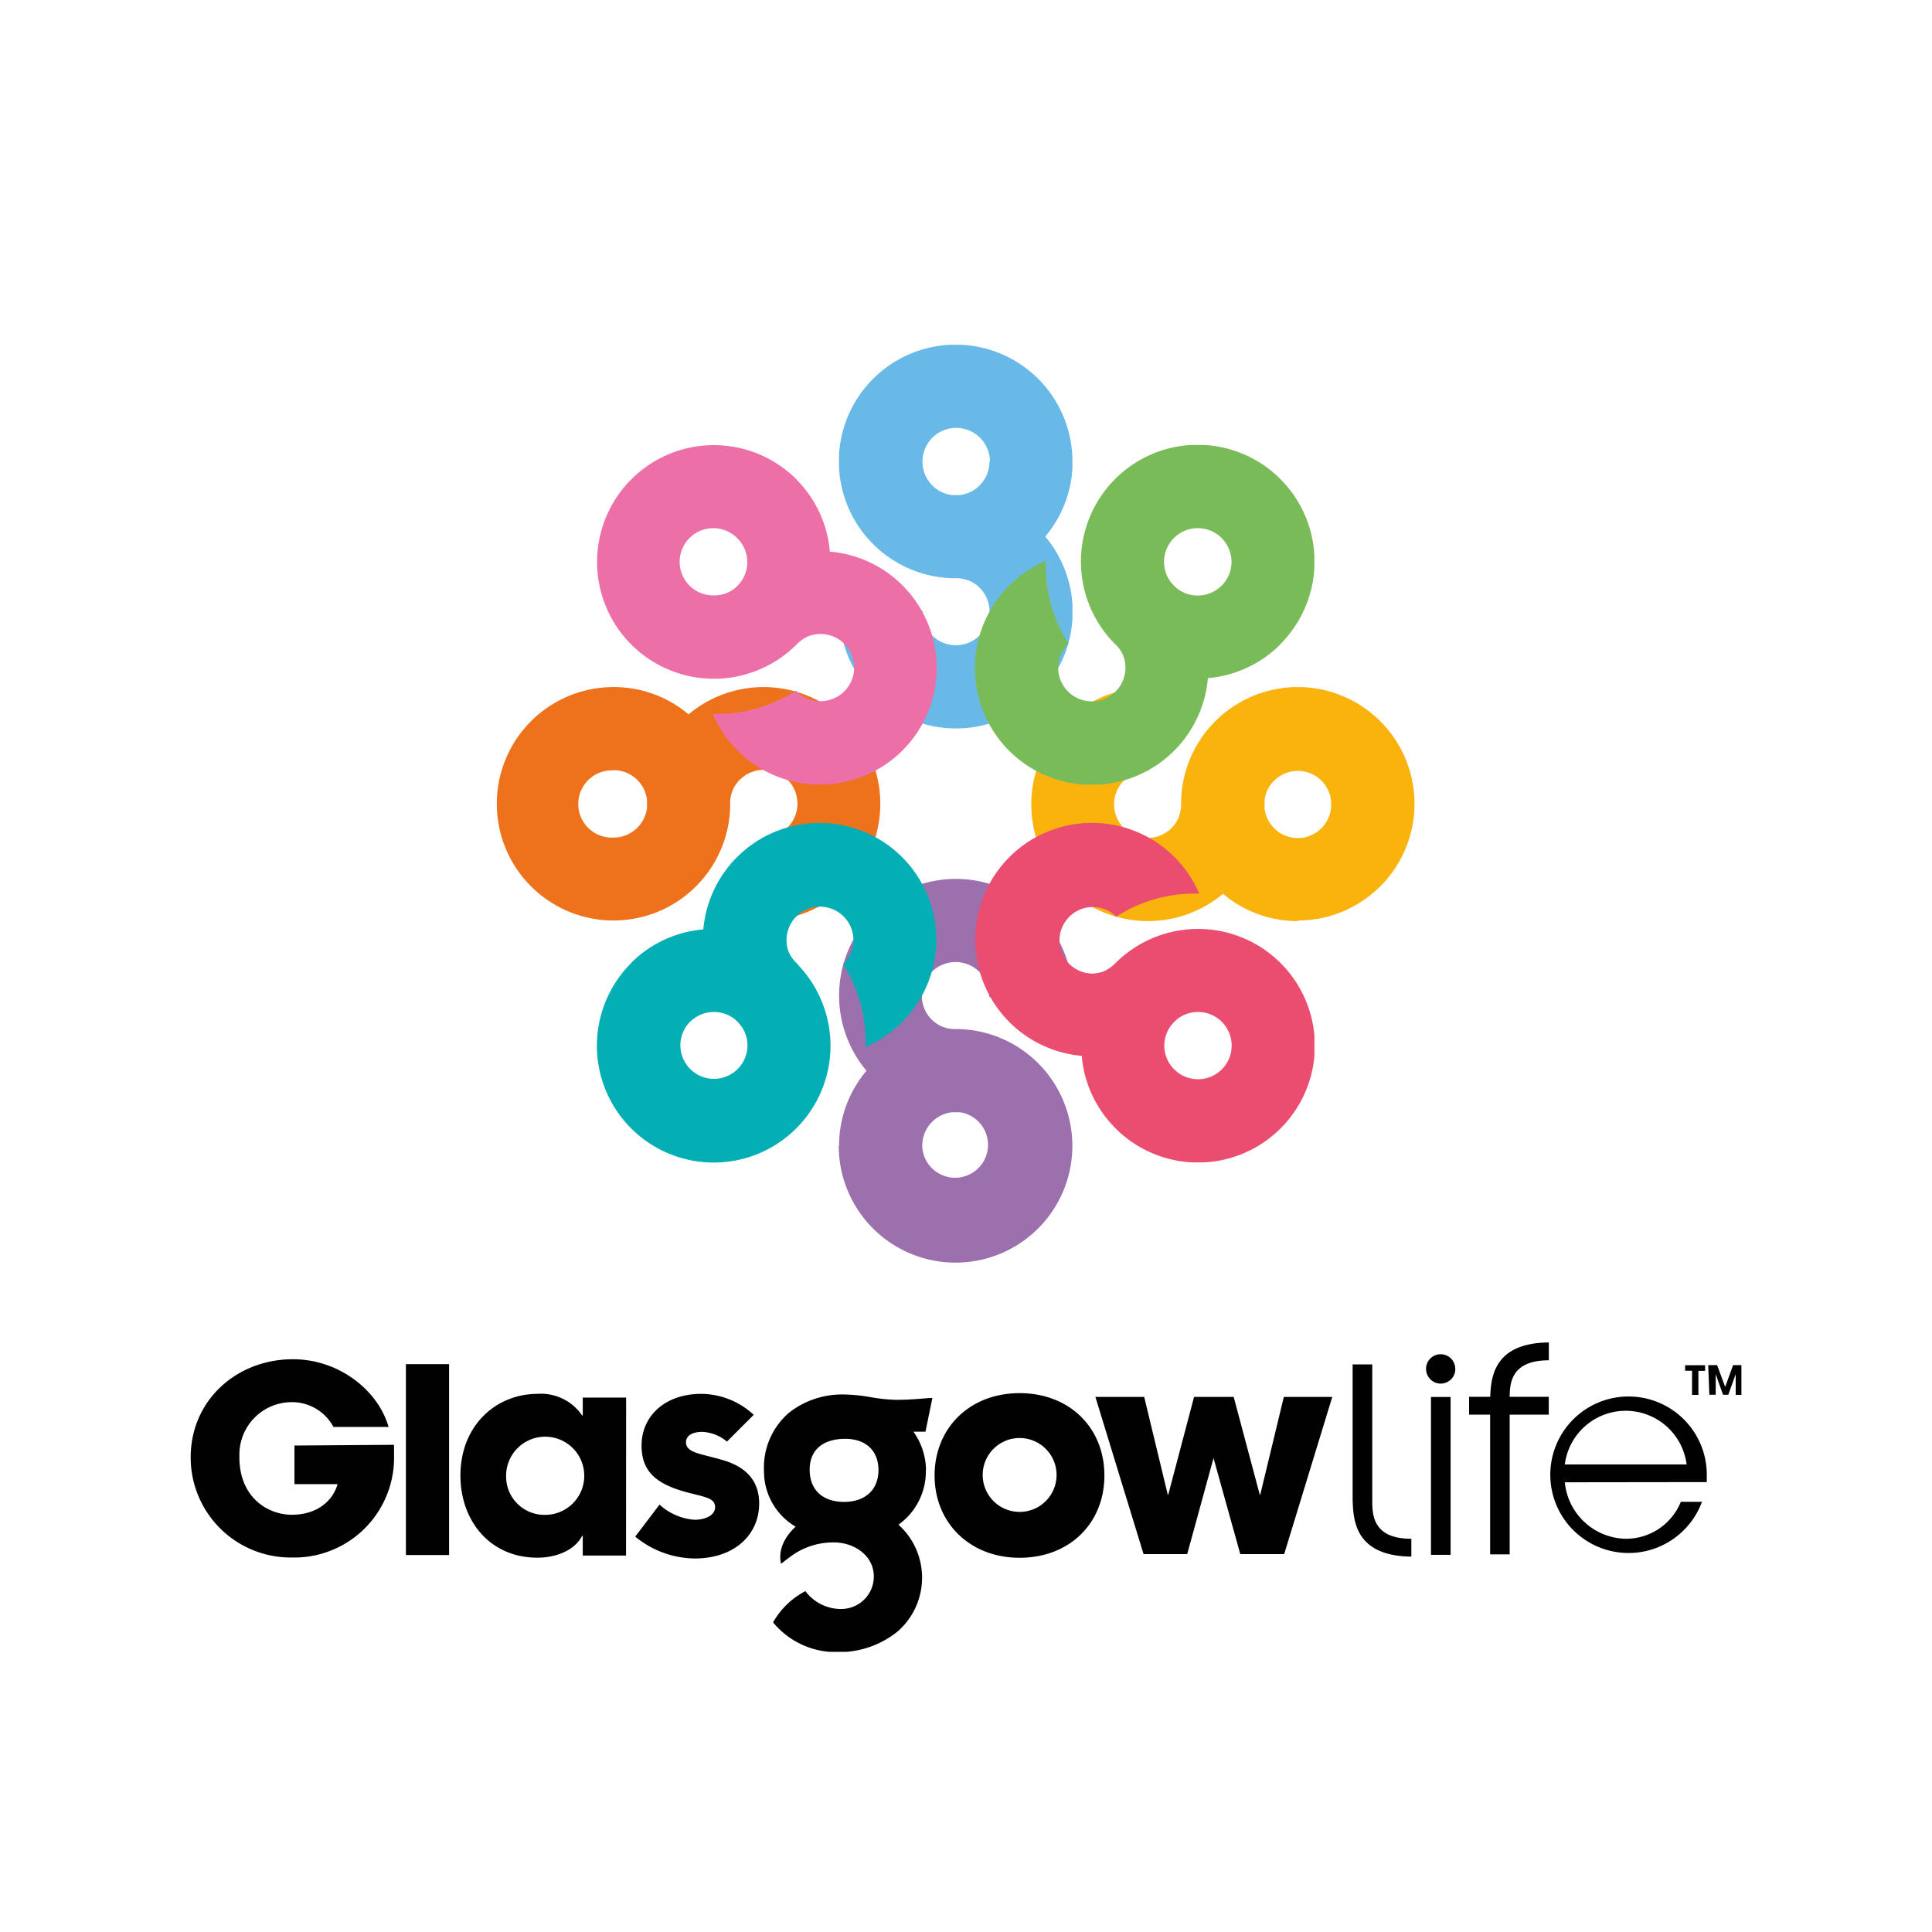<svg xmlns="http://www.w3.org/2000/svg" xmlns:xlink="http://www.w3.org/1999/xlink" viewBox="0 0 216.52 216.52"><defs><style>.cls-1,.cls-4{fill:none;}.cls-2{fill:#fff;}.cls-3{clip-path:url(#clip-path);}.cls-4{stroke:#fff;stroke-width:3.56px;}.cls-5{clip-path:url(#clip-path-2);}.cls-6{fill:#69b9e8;}.cls-7{clip-path:url(#clip-path-4);}.cls-8{clip-path:url(#clip-path-5);}.cls-9{fill:#9c6fad;}.cls-10{clip-path:url(#clip-path-6);}.cls-11{fill:#f9b30c;}.cls-12{clip-path:url(#clip-path-7);}.cls-13{fill:#ee721b;}.cls-14{clip-path:url(#clip-path-8);}.cls-15{fill:#ea4d6f;}.cls-16{clip-path:url(#clip-path-9);}.cls-17{fill:#ec6fa7;}.cls-18{clip-path:url(#clip-path-10);}.cls-19{fill:#04aeb5;}.cls-20{clip-path:url(#clip-path-12);}.cls-21{fill:#7abb59;}.cls-22{fill:#010101;}</style><clipPath id="clip-path"><rect class="cls-1" x="21.37" y="30.33" width="173.79" height="154.79"/></clipPath><clipPath id="clip-path-2"><rect class="cls-1" x="94.02" y="38.64" width="26.17" height="42.99"/></clipPath><clipPath id="clip-path-4"><rect class="cls-1" x="94.02" y="98.51" width="26.17" height="43"/></clipPath><clipPath id="clip-path-5"><rect class="cls-1" x="94.02" y="98.51" width="26.17" height="42.99"/></clipPath><clipPath id="clip-path-6"><rect class="cls-1" x="115.55" y="76.99" width="43" height="26.17"/></clipPath><clipPath id="clip-path-7"><rect class="cls-1" x="55.67" y="76.99" width="43" height="26.17"/></clipPath><clipPath id="clip-path-8"><rect class="cls-1" x="109.25" y="92.21" width="38.06" height="38.06"/></clipPath><clipPath id="clip-path-9"><rect class="cls-1" x="66.91" y="49.87" width="38.06" height="38.07"/></clipPath><clipPath id="clip-path-10"><rect class="cls-1" x="66.91" y="92.21" width="38.06" height="38.06"/></clipPath><clipPath id="clip-path-12"><rect class="cls-1" x="109.24" y="49.87" width="38.06" height="38.06"/></clipPath></defs><title>GlasgowLife</title><g id="Layer_2" data-name="Layer 2"><g id="Layer_1-2" data-name="Layer 1"><rect class="cls-2" width="216.52" height="216.52"/><g class="cls-3"><g id="Layer_1-2-2" data-name="Layer 1-2"><path class="cls-2" d="M86,62.83A5.83,5.83,0,1,1,80.12,57,5.83,5.83,0,0,1,86,62.83v0M68.76,84.16A5.83,5.83,0,1,1,62.93,90a5.83,5.83,0,0,1,5.83-5.83h0m76.83,0A5.83,5.83,0,1,1,139.76,90a5.83,5.83,0,0,1,5.83-5.83h0M113,51.57a5.83,5.83,0,1,1-5.83-5.83A5.83,5.83,0,0,1,113,51.57h0m0,76.83a5.83,5.83,0,1,1-5.83-5.83A5.83,5.83,0,0,1,113,128.4h0m27.06-65.57A5.83,5.83,0,1,1,134.23,57a5.83,5.83,0,0,1,5.83,5.83h0M86,117.14a5.83,5.83,0,1,1-5.85-5.81h0A5.83,5.83,0,0,1,86,117.16h0m54.11,0a5.83,5.83,0,1,1-5.85-5.81h0a5.83,5.83,0,0,1,5.83,5.83h0"/><path class="cls-2" d="M140.26,89.89A33.28,33.28,0,1,1,107,56.61h0a33.28,33.28,0,0,1,33.28,33.28"/><path class="cls-2" d="M122.22,101.53a13.25,13.25,0,0,0,2.78,1.15,13,13,0,0,0,12-2.57,13.1,13.1,0,1,0-4.68-10v.45a3.79,3.79,0,0,1-3.69,3.32,12.94,12.94,0,0,0-2.78-1.15,3.77,3.77,0,0,1,0-5.25,13.55,13.55,0,0,0,2.79-1.15A13,13,0,0,0,135.37,76,13.1,13.1,0,1,0,125,72.24l.33.31a3.76,3.76,0,0,1-.26,5,12.46,12.46,0,0,0-2.77,1.15,3.71,3.71,0,0,1-2.6-1.1,3.63,3.63,0,0,1-1.1-2.61,13.36,13.36,0,0,0,1.14-2.77,13,13,0,0,0-2.57-11.94,13.1,13.1,0,1,0-10,4.68h.45a3.77,3.77,0,0,1,3.32,3.69,12.27,12.27,0,0,0-1.21,2.72,3.78,3.78,0,0,1-2.63,1,3.7,3.7,0,0,1-2.61-1A13.27,13.27,0,0,0,93,61.83a13.09,13.09,0,1,0-3.79,10.4l.31-.32a3.78,3.78,0,0,1,5,.27A12.74,12.74,0,0,0,95.64,75a3.77,3.77,0,0,1-3.71,3.7,12.94,12.94,0,0,0-2.78-1.15A13.19,13.19,0,0,0,85.62,77a13,13,0,0,0-8.42,3.07,13.09,13.09,0,1,0,4.68,10v-.45a3.75,3.75,0,0,1,3.63-3.31,13,13,0,0,0,2.77,1.15,3.77,3.77,0,0,1,0,5.24,12.46,12.46,0,0,0-2.77,1.15,13,13,0,0,0-6.62,10.26,13.09,13.09,0,1,0,10.39,3.79l-.32-.31a3.76,3.76,0,0,1,.26-5A13.47,13.47,0,0,0,92,101.46a3.75,3.75,0,0,1,3.71,3.71,12.43,12.43,0,0,0-1.14,2.77,13,13,0,0,0,2.57,11.94,13.1,13.1,0,1,0,9.93-4.55h-.45a3.76,3.76,0,0,1-3.32-3.69,13.25,13.25,0,0,0,1.15-2.78,3.76,3.76,0,0,1,5.24,0,13.15,13.15,0,0,0,11.46,9.47,13.1,13.1,0,1,0,3.78-10.4l-.31.33a3.79,3.79,0,0,1-5-.26,13.25,13.25,0,0,0-1.15-2.78,3.73,3.73,0,0,1,3.71-3.7m19.45-11.88a3.6,3.6,0,0,1,1.08-2.21,3.76,3.76,0,0,1,5.33,0l0,0a3.78,3.78,0,1,1-6.42,3.12v-.91M82.93,65.33l-.33.31-.32.33a3.78,3.78,0,1,1-2.34-6.75,3.78,3.78,0,0,1,3,6.11M72.48,90.55a3.81,3.81,0,1,1,0-.9v.91m58.74,24.33.33-.31.31-.33a3.59,3.59,0,0,1,2.32-.8,3.77,3.77,0,0,1,3.78,3.76v0a3.9,3.9,0,0,1-1.1,2.68,3.8,3.8,0,0,1-5.35,0,3.8,3.8,0,0,1-.33-5m.34-54.54a3.78,3.78,0,1,1,2.68,6.46,3.71,3.71,0,0,1-2.33-.81l-.31-.33-.33-.31a3.77,3.77,0,0,1,.29-5m-24-4.81h-.91a3.72,3.72,0,0,1-2.23-1.11,3.76,3.76,0,0,1,0-5.33l0,0a3.78,3.78,0,1,1,3.13,6.43M82.64,119.88a3.78,3.78,0,0,1-5.35-5.34A3.74,3.74,0,0,1,80,113.43a3.69,3.69,0,0,1,2.33.81l.31.32.33.31a3.8,3.8,0,0,1-.3,5m24,4.81h.9a3.82,3.82,0,1,1-.91,0m-3.25-25.65a13.73,13.73,0,0,0-2.24-3,13.12,13.12,0,0,0-3-2.24,13,13,0,0,0,0-7.42,13.07,13.07,0,0,0,5.24-5.26,13,13,0,0,0,7.42,0,13.11,13.11,0,0,0,5.24,5.2,13,13,0,0,0,0,7.42A12.89,12.89,0,0,0,110.78,99a12.81,12.81,0,0,0-7.41,0"/><path class="cls-4" d="M122.22,101.53a13.25,13.25,0,0,0,2.78,1.15,13,13,0,0,0,12-2.57,13.1,13.1,0,1,0-4.68-10v.45a3.79,3.79,0,0,1-3.69,3.32,12.94,12.94,0,0,0-2.78-1.15,3.77,3.77,0,0,1,0-5.25,13.55,13.55,0,0,0,2.79-1.15A13,13,0,0,0,135.37,76,13.1,13.1,0,1,0,125,72.24l.33.31a3.77,3.77,0,0,1-.26,5,12.46,12.46,0,0,0-2.77,1.15,3.71,3.71,0,0,1-2.6-1.1,3.63,3.63,0,0,1-1.1-2.61,13.36,13.36,0,0,0,1.14-2.77,13,13,0,0,0-2.57-11.94,13.1,13.1,0,1,0-10,4.68h.45a3.77,3.77,0,0,1,3.32,3.69,12.44,12.44,0,0,0-1.21,2.68,3.78,3.78,0,0,1-2.63,1,3.7,3.7,0,0,1-2.61-1A13.27,13.27,0,0,0,93,61.83a13.09,13.09,0,1,0-3.79,10.4l.31-.32a3.78,3.78,0,0,1,5,.27A12.74,12.74,0,0,0,95.64,75a3.77,3.77,0,0,1-3.71,3.7,12.94,12.94,0,0,0-2.78-1.15A13.19,13.19,0,0,0,85.62,77a13,13,0,0,0-8.42,3.07,13.09,13.09,0,1,0,4.68,10v-.45a3.75,3.75,0,0,1,3.63-3.31,13,13,0,0,0,2.77,1.15,3.77,3.77,0,0,1,0,5.24,12.46,12.46,0,0,0-2.77,1.15,13,13,0,0,0-6.62,10.26,13.09,13.09,0,1,0,10.39,3.79l-.32-.31a3.76,3.76,0,0,1,.26-5A13.47,13.47,0,0,0,92,101.46a3.75,3.75,0,0,1,3.71,3.71,12.43,12.43,0,0,0-1.14,2.77,13,13,0,0,0,2.57,11.94,13.1,13.1,0,1,0,9.93-4.55h-.45a3.76,3.76,0,0,1-3.32-3.69,13.25,13.25,0,0,0,1.15-2.78,3.76,3.76,0,0,1,5.24,0,13.15,13.15,0,0,0,11.46,9.47,13.1,13.1,0,1,0,3.78-10.4l-.31.33a3.79,3.79,0,0,1-5-.26,13.25,13.25,0,0,0-1.15-2.78,3.73,3.73,0,0,1,3.71-3.7Zm19.45-11.89a3.6,3.6,0,0,1,1.08-2.21,3.76,3.76,0,0,1,5.33,0l0,0a3.78,3.78,0,1,1-6.42,3.12V90.1C141.68,90,141.67,89.78,141.67,89.64ZM82.93,65.33l-.33.31-.32.33a3.78,3.78,0,1,1-2.34-6.75,3.78,3.78,0,0,1,3,6.11ZM72.48,90.55a3.81,3.81,0,1,1,0-.9v.45C72.47,90.25,72.48,90.39,72.48,90.55Zm58.74,24.33.33-.31.31-.33a3.59,3.59,0,0,1,2.32-.8A3.77,3.77,0,0,1,138,117.2v0a3.9,3.9,0,0,1-1.1,2.68,3.8,3.8,0,0,1-5.35,0,3.68,3.68,0,0,1-1.14-2.7,3.61,3.61,0,0,1,.85-2.33Zm.29-54.55a3.78,3.78,0,0,1,5.35,5.35h0a3.77,3.77,0,0,1-2.67,1.1,3.71,3.71,0,0,1-2.33-.81l-.31-.33-.33-.31A3.77,3.77,0,0,1,131.51,60.33Zm-24-4.81h-.91a3.71,3.71,0,0,1-2.23-1.1,3.76,3.76,0,0,1,0-5.33l0,0a3.78,3.78,0,1,1,3.13,6.43ZM82.64,119.88a3.78,3.78,0,0,1-5.35-5.34A3.74,3.74,0,0,1,80,113.43a3.69,3.69,0,0,1,2.33.81l.31.32.33.31a3.82,3.82,0,0,1-.29,5Zm24,4.81h.9a3.82,3.82,0,1,1-.91,0Zm-3.27-25.64a13.73,13.73,0,0,0-2.24-3,13.12,13.12,0,0,0-3-2.24,13,13,0,0,0,0-7.42,13.07,13.07,0,0,0,5.24-5.26,13,13,0,0,0,7.42,0,13.11,13.11,0,0,0,5.24,5.2,13,13,0,0,0,0,7.42A12.89,12.89,0,0,0,110.78,99a12.81,12.81,0,0,0-7.41,0Z"/><g class="cls-5"><g class="cls-5"><path class="cls-6" d="M120.19,51.73a13.09,13.09,0,1,0-13.5,13.07H107a4,4,0,0,1,1.66.3,3.6,3.6,0,0,1,1.13.77,3.77,3.77,0,0,1-5.33,5.34h0a3.66,3.66,0,0,1-1.07-2.67v-.1A16.36,16.36,0,0,1,95,63.68a13.08,13.08,0,1,0,22.14-3.55,13,13,0,0,0,3.07-8.4m-9.32,0a3.77,3.77,0,0,1-3.32,3.75h-.9a3.78,3.78,0,1,1,4.27-3.75Z"/></g></g><g class="cls-7"><g class="cls-8"><path class="cls-9" d="M94,128.42a13.09,13.09,0,1,0,13.5-13.09h-.29a4.24,4.24,0,0,1-1.66-.29,3.84,3.84,0,0,1-1.13-.77,3.78,3.78,0,1,1,6.45-2.67v.11a16.26,16.26,0,0,1,8.38,4.76A13.08,13.08,0,1,0,97.11,120a12.92,12.92,0,0,0-3.07,8.4m9.32,0a3.76,3.76,0,0,1,3.32-3.75h.9a3.69,3.69,0,1,1-4.23,3.75Z"/></g></g><g class="cls-10"><path class="cls-11" d="M145.46,103.16a13.08,13.08,0,1,0-13.09-13.49V90a4.33,4.33,0,0,1-.3,1.67,3.77,3.77,0,1,1-3.43-5.3h.11A16.2,16.2,0,0,1,133.51,78a13.08,13.08,0,1,0,3.55,22.17,13,13,0,0,0,8.41,3.06m0-9.31a3.69,3.69,0,0,1-2.67-1.1,3.66,3.66,0,0,1-1.08-2.22v-.9a3.6,3.6,0,0,1,1.08-2.21,3.75,3.75,0,0,1,5.3,0l0,0a3.78,3.78,0,0,1-2.67,6.44Z"/></g><g class="cls-12"><path class="cls-13" d="M68.76,77a13.08,13.08,0,1,0,13.07,13.5V90.2a3.91,3.91,0,0,1,.29-1.66,3.6,3.6,0,0,1,.77-1.13,3.78,3.78,0,0,1,5.34-.06,3.79,3.79,0,0,1-2.63,6.5h-.11a16.36,16.36,0,0,1-4.76,8.38,13.08,13.08,0,1,0-3.56-22.17A13,13,0,0,0,68.77,77m0,9.31a3.77,3.77,0,0,1,3.74,3.33v.91a3.79,3.79,0,0,1-3.74,3.32,3.77,3.77,0,1,1,0-7.53Z"/></g><g class="cls-14"><path class="cls-15" d="M125,126.44a13.09,13.09,0,1,0,.3-18.78l-.21.2a4.44,4.44,0,0,1-1.39,1,4.13,4.13,0,0,1-1.34.25,3.73,3.73,0,1,1,2.66-6.45l.06.08a16.26,16.26,0,0,1,9.32-2.59,13.08,13.08,0,1,0-13.17,18.18,13,13,0,0,0,3.78,8.11m6.59-6.59a3.75,3.75,0,0,1-.3-5l.3-.33.34-.31a3.77,3.77,0,1,1-.34,5.64Z"/></g><g class="cls-16"><path class="cls-17" d="M89.25,53.71A13.09,13.09,0,1,0,89,72.49l.21-.19a4,4,0,0,1,1.39-1,3.85,3.85,0,0,1,1.35-.25,3.77,3.77,0,0,1,3.78,3.76v0a3.78,3.78,0,0,1-6.45,2.67l-.07-.08A16.33,16.33,0,0,1,79.87,80,13.08,13.08,0,1,0,93,61.82a13,13,0,0,0-3.77-8.11m-6.59,6.62a3.76,3.76,0,0,1,.3,5c-.11.13-.2.23-.3.33l-.29.27a3.68,3.68,0,0,1-2.33.8,3.77,3.77,0,1,1,2.62-6.4Z"/></g><g class="cls-18"><g class="cls-18"><path class="cls-19" d="M70.74,107.93a13.09,13.09,0,1,0,18.78.3l-.15-.2a3.92,3.92,0,0,1-1-1.39,3.75,3.75,0,1,1,6.2,1.35l-.08.06A16.36,16.36,0,0,1,97,117.33a13.08,13.08,0,1,0-18.18-13.17,13,13,0,0,0-8.11,3.77m6.63,6.59a3.77,3.77,0,0,1,5-.3l.33.31a3.31,3.31,0,0,1,.3.34,3.65,3.65,0,0,1,.8,2.32,3.76,3.76,0,1,1-6.45-2.67Z"/></g></g><g class="cls-20"><path class="cls-21" d="M143.47,72.21a13.09,13.09,0,1,0-18.78-.31l.19.21a3.49,3.49,0,0,1,1.25,2.72,3.77,3.77,0,0,1-7.54,0,3.71,3.71,0,0,1,1.09-2.63l.08-.06a16.25,16.25,0,0,1-2.55-9.29A13.08,13.08,0,1,0,135.37,76a13.07,13.07,0,0,0,8.11-3.77m-6.58-6.59a3.78,3.78,0,0,1-5,.3l-.33-.3-.31-.34a3.78,3.78,0,1,1,5.65.34Z"/></g><path class="cls-22" d="M44.16,161.92v1.13a11.19,11.19,0,0,1-10.86,11.5h-.58a11.21,11.21,0,0,1-11.35-11.07v-.15c0-6.4,5.15-11,11.46-11,5.13,0,9.53,3.45,10.72,7.59H37.37a5.26,5.26,0,0,0-4.72-2.78,5.87,5.87,0,0,0-5.82,5.94,2.18,2.18,0,0,0,0,.25c0,4.49,3.19,6.43,5.88,6.43s4.55-1.43,5.12-3.43H33V162Z"/><path class="cls-22" d="M45.49,152.88h4.84v21.39H45.49Z"/><path class="cls-22" d="M70.16,174.33H65.31v-2.21h-.07c-.86,1.68-3,2.45-5,2.45-5.45,0-8.64-4.27-8.64-9.19,0-5.64,4-9.17,8.64-9.17a5.58,5.58,0,0,1,5,2.42h.07v-2h4.86ZM61,169.77a4.38,4.38,0,1,0-4.28-4.48v.14A4.29,4.29,0,0,0,61,169.77h0"/><path class="cls-22" d="M128.23,156.55l2.64,10.95h.06l2.89-10.95h4.44l2.92,10.95h.06l2.64-10.95h5.43l-5.39,17.62H139l-3-10.76H136l-2.95,10.76h-4.89l-5.4-17.62Z"/><path class="cls-22" d="M73.91,168.62a6.53,6.53,0,0,0,3.91,1.7c1.43,0,2.32-.61,2.32-1.4,0-1-1-1.12-2.86-1.6C73.64,166.4,71.9,165,71.9,162c0-3.27,2.59-5.79,6.71-5.79a8.72,8.72,0,0,1,5.86,2.35l-3,3a4.63,4.63,0,0,0-2.76-1.09c-1.19,0-1.83.47-1.83,1.16,0,1.23,1.77,1.29,4.11,2,2.73.79,4.09,2.42,4.09,4.87,0,3.54-2.82,6.16-7.22,6.16a10.67,10.67,0,0,1-6.67-2.45Zm40.36-12.49c5.59,0,9.5,3.88,9.5,9.23s-3.91,9.22-9.5,9.22-9.53-3.92-9.53-9.22,3.91-9.23,9.53-9.23m0,13.31a4.14,4.14,0,0,0,0-8.28h0a4.14,4.14,0,1,0,0,8.28h0M167,158.91v-2c.06-2.39.25-6.4,6.58-6.46v2c-4.33,0-4.39,2.67-4.39,4.3V174.2H167Zm-15.41-6h2.2v15.24c0,1.63.07,4.3,4.38,4.3v2c-6.33-.07-6.52-4.08-6.58-6.45Zm23.78,13.21a7,7,0,0,0,6.77,6.33,6.63,6.63,0,0,0,6.23-4.14h2.37a8.77,8.77,0,1,1,.54-2.85v.64Zm13.65-2a6.88,6.88,0,0,0-13.65,0Z"/><path class="cls-22" d="M160.37,156.56h2.2v17.69h-2.2Z"/><path class="cls-22" d="M163.1,153.42a1.64,1.64,0,0,1-3.28,0,1.63,1.63,0,0,1,1.63-1.65h0a1.63,1.63,0,0,1,1.64,1.62h0"/><path class="cls-22" d="M164.64,156.54h8.93v2h-8.93Z"/><path class="cls-22" d="M103.78,164.71a7.57,7.57,0,0,0-1.41-4.26h1.35l.77-3.77h-.35c-1.21.1-2.46.2-3.7.2a19.52,19.52,0,0,1-2.87-.3,18.94,18.94,0,0,0-3-.3,9.63,9.63,0,0,0-6.09,2,8.09,8.09,0,0,0-2.86,6.56,7.2,7.2,0,0,0,3.55,6.26c-.42.37-2.12,2-1.64,4.15l1.11-.84a8,8,0,0,1,4.83-1.55c2.22,0,4.45,1.44,4.46,3.81a3.65,3.65,0,0,1-3.63,3.65h-.17a5,5,0,0,1-3.87-2,8.84,8.84,0,0,0-3.62,3.5,9.12,9.12,0,0,0,7.16,3.33,10.44,10.44,0,0,0,6.76-2.28,8,8,0,0,0,.83-11.29,9.39,9.39,0,0,0-.7-.71,7.31,7.31,0,0,0,3.07-6.11m-9.13,3.56c-2.45,0-3.87-1.34-3.89-3.58s1.48-3.46,3.89-3.49,3.81,1.33,3.82,3.49-1.42,3.56-3.82,3.58m95-14.7h-.78V153h2.24v.63h-.75v2.7h-.71Zm1.81-.63h1l.9,2.44.89-2.44h1v3.33h-.71V154l-.83,2.31h-.59l-.82-2.31v2.31h-.71Z"/></g></g></g></g></svg>